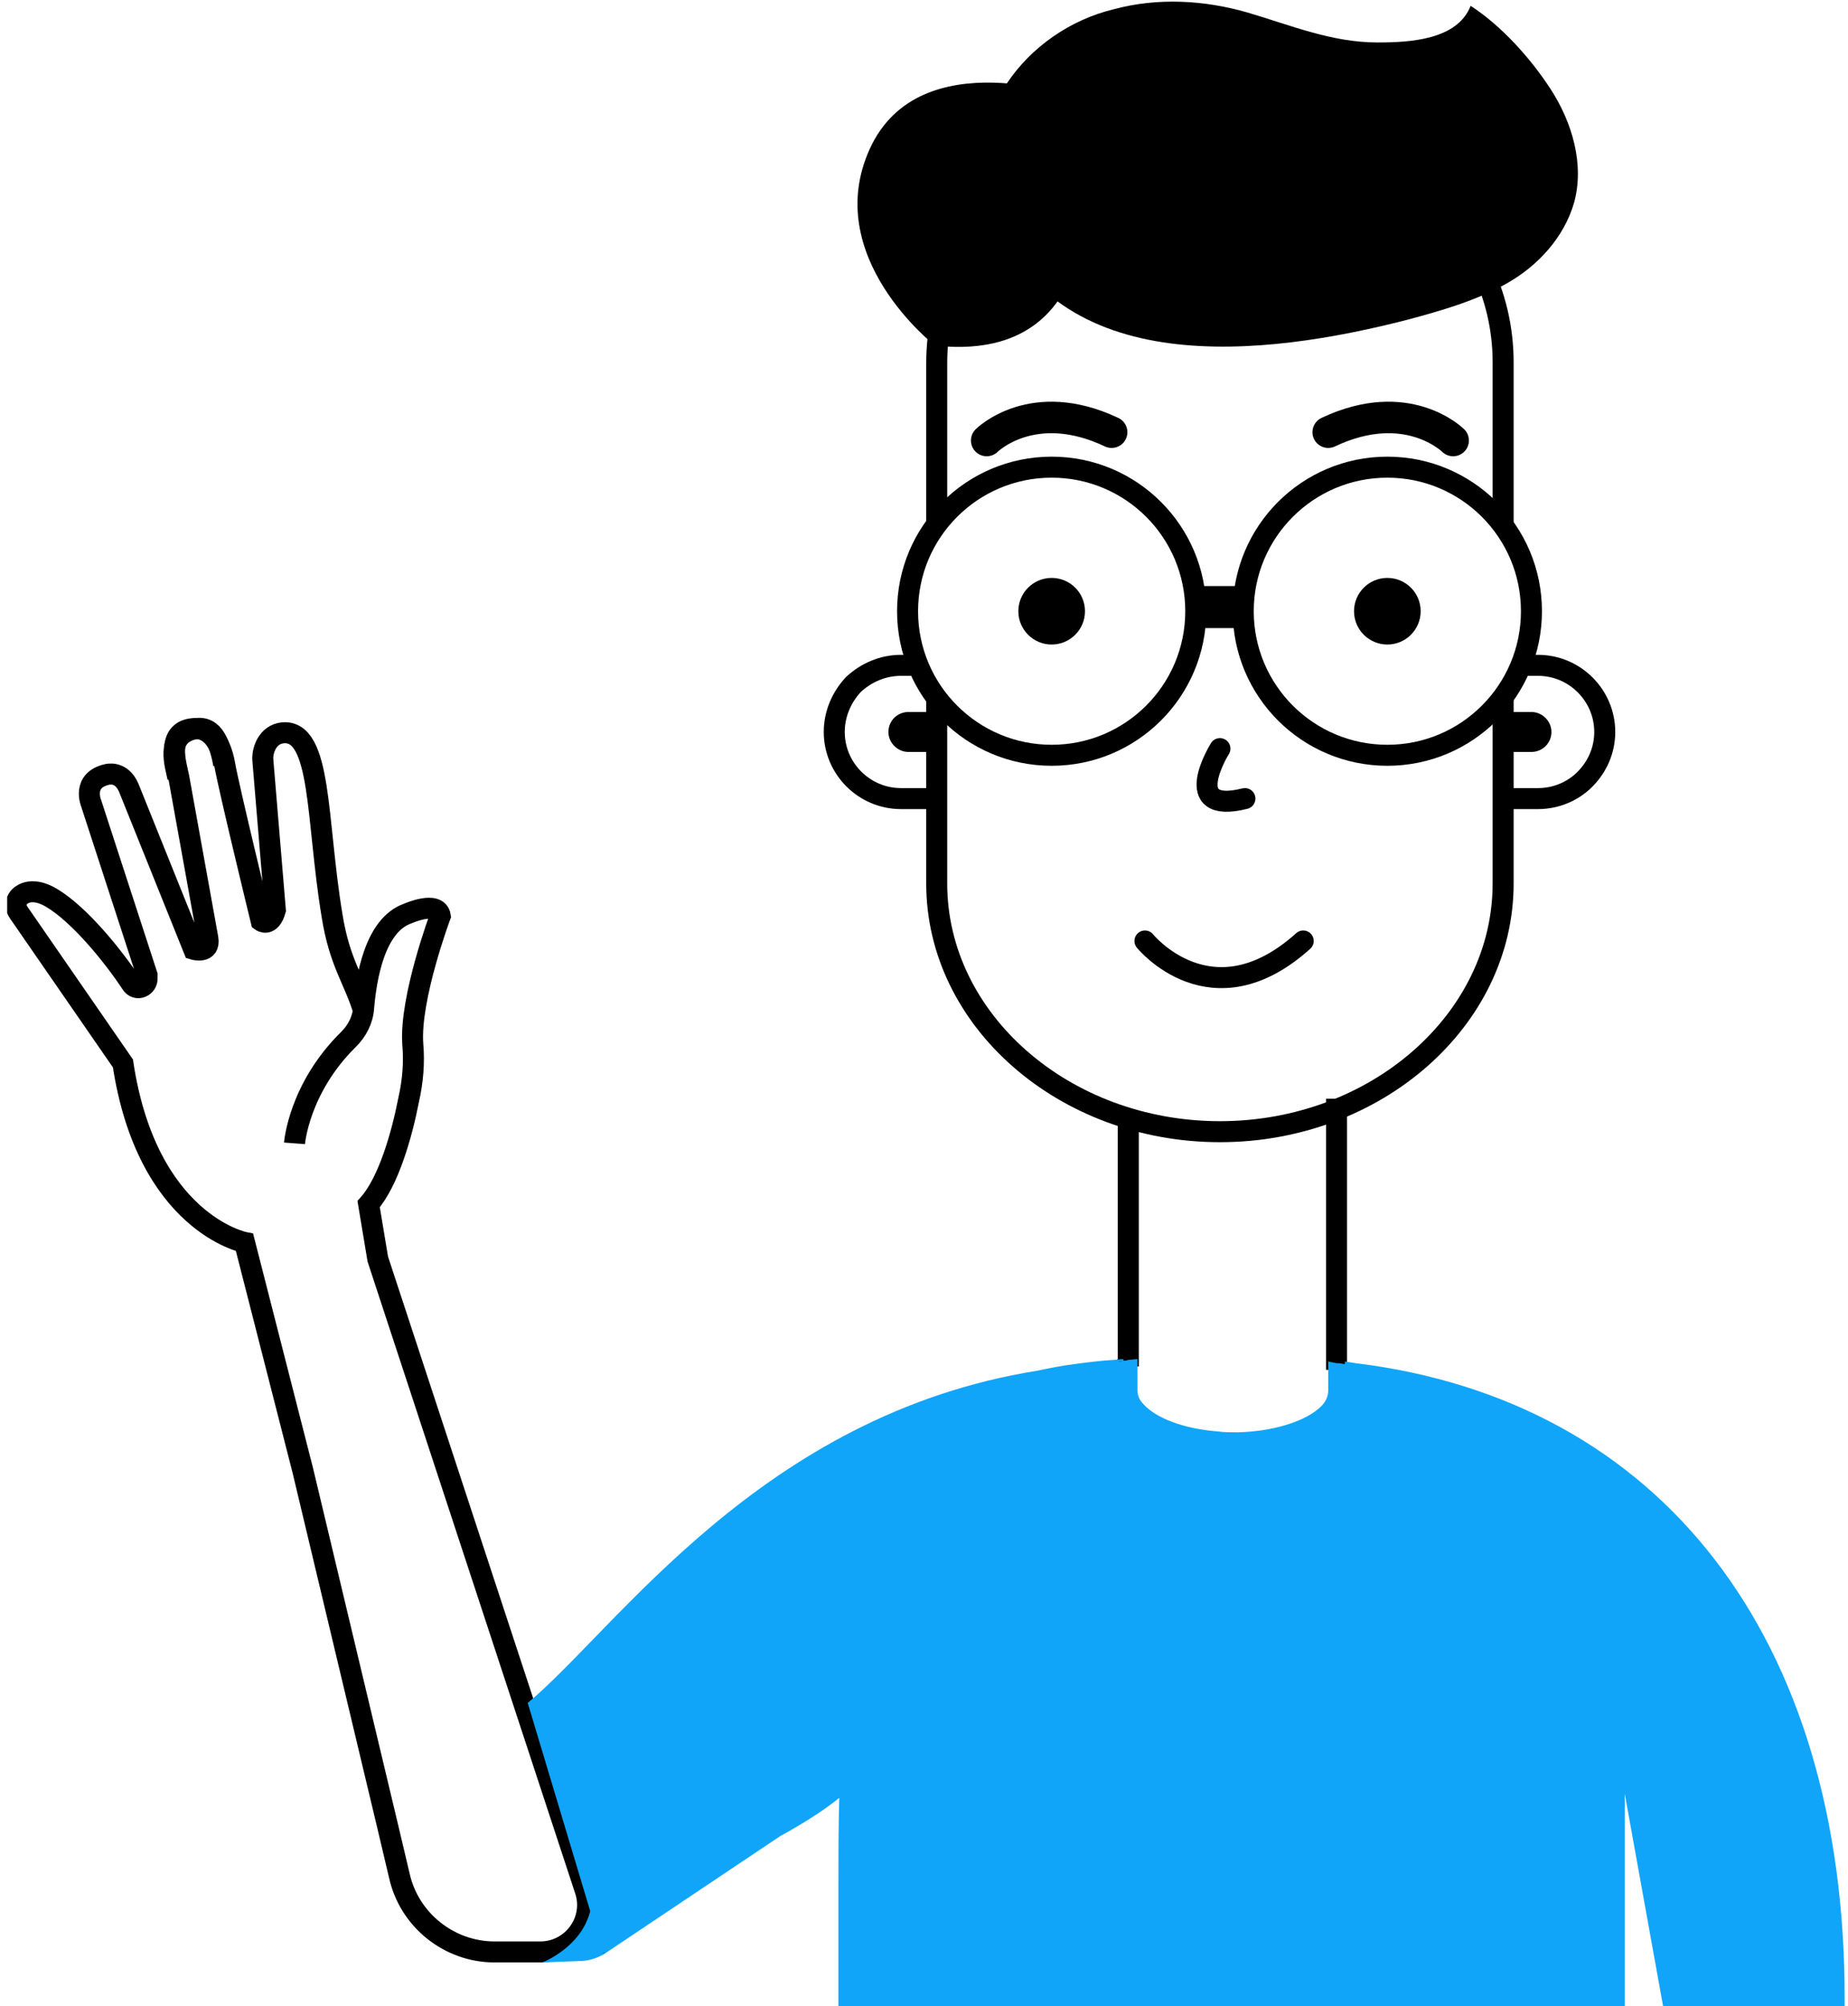 <svg width="176" height="191" viewBox="0 0 176 191" fill="none" xmlns="http://www.w3.org/2000/svg">
<g clip-path="url(#clip0)">
<path d="M94.367 20.059C100.476 36.392 120.467 33.934 134.032 30.446C137.285 29.574 140.616 28.622 143.552 26.957C146.487 25.292 148.946 22.596 149.898 19.346C150.929 15.699 149.739 11.655 147.677 8.484C145.773 5.55 142.996 2.458 140.061 0.555C138.792 3.806 134.27 4.044 131.176 4.044C126.813 4.044 122.847 2.379 118.801 1.189C114.676 -3.39746e-06 110.233 -0.238 106.108 0.872C97.779 2.854 91.115 11.338 94.367 20.059Z" fill="black"/>
<path d="M106.822 129.395C106.584 129.395 106.505 129.395 106.346 129.474L106.822 129.395Z" fill="black"/>
<path d="M106.822 129.395C106.584 129.395 106.505 129.395 106.346 129.474L106.822 129.395Z" fill="black"/>
<path d="M89.211 49.871V34.569C89.211 21.566 101.348 10.941 116.183 10.941C123.56 10.941 130.303 13.558 135.222 17.839C140.14 22.121 143.155 27.988 143.155 34.489V49.792" stroke="black" stroke-width="2" stroke-miterlimit="10"/>
<path d="M143.155 66.442V84.122C143.155 97.125 131.017 107.75 116.183 107.75C101.348 107.75 89.211 97.125 89.211 84.122V66.442" stroke="black" stroke-width="2" stroke-miterlimit="10"/>
<path d="M100.159 71.912C107.738 71.912 113.882 65.771 113.882 58.196C113.882 50.621 107.738 44.48 100.159 44.48C92.579 44.48 86.435 50.621 86.435 58.196C86.435 65.771 92.579 71.912 100.159 71.912Z" stroke="black" stroke-width="2" stroke-miterlimit="10"/>
<path d="M132.128 71.912C139.708 71.912 145.852 65.771 145.852 58.196C145.852 50.621 139.708 44.48 132.128 44.48C124.548 44.48 118.404 50.621 118.404 58.196C118.404 65.771 124.548 71.912 132.128 71.912Z" stroke="black" stroke-width="2" stroke-miterlimit="10"/>
<path d="M113.803 57.8H118.563" stroke="black" stroke-width="4" stroke-miterlimit="10"/>
<path d="M127.21 105.609H127.289V130.426" stroke="black" stroke-width="2" stroke-miterlimit="10"/>
<path d="M107.457 130.108V106.243" stroke="black" stroke-width="2" stroke-miterlimit="10"/>
<path d="M100.158 61.367C101.911 61.367 103.331 59.947 103.331 58.196C103.331 56.444 101.911 55.025 100.158 55.025C98.406 55.025 96.985 56.444 96.985 58.196C96.985 59.947 98.406 61.367 100.158 61.367Z" fill="black"/>
<path d="M132.128 61.367C133.881 61.367 135.301 59.947 135.301 58.196C135.301 56.444 133.881 55.025 132.128 55.025C130.376 55.025 128.955 56.444 128.955 58.196C128.955 59.947 130.376 61.367 132.128 61.367Z" fill="black"/>
<path d="M87.386 63.349H85.8C84.055 63.349 82.468 64.063 81.278 65.173C80.167 66.362 79.453 67.948 79.453 69.692C79.453 73.181 82.309 76.035 85.8 76.035H88.973" stroke="black" stroke-width="2" stroke-miterlimit="10"/>
<path d="M144.9 63.349H146.487C149.977 63.349 152.833 66.204 152.833 69.692C152.833 71.437 152.119 73.022 150.929 74.212C149.818 75.322 148.232 76.035 146.487 76.035H143.313" stroke="black" stroke-width="2" stroke-miterlimit="10"/>
<path d="M89.052 67.79V71.595H86.514C85.483 71.595 84.61 70.723 84.61 69.692C84.61 69.137 84.848 68.662 85.165 68.345C85.483 68.027 85.959 67.79 86.514 67.79H89.052Z" fill="black"/>
<path d="M143.313 71.595V67.79H145.852C146.883 67.79 147.756 68.662 147.756 69.692C147.756 70.247 147.518 70.723 147.201 71.04C146.883 71.357 146.407 71.595 145.852 71.595H143.313Z" fill="black"/>
<path d="M116.183 71.278C116.183 71.278 112.216 77.621 118.563 76.035" stroke="black" stroke-width="2" stroke-miterlimit="10" stroke-linecap="round"/>
<path d="M109.043 89.593C109.043 89.593 115.39 97.442 124.116 89.593" stroke="black" stroke-width="2" stroke-miterlimit="10" stroke-linecap="round"/>
<path d="M93.971 41.942C93.971 41.942 98.334 37.582 105.87 41.15" stroke="black" stroke-width="3" stroke-miterlimit="10" stroke-linecap="round"/>
<path d="M138.395 41.942C138.395 41.942 134.032 37.582 126.496 41.15" stroke="black" stroke-width="3" stroke-miterlimit="10" stroke-linecap="round"/>
<path d="M89.052 32.904C89.052 32.904 78.105 24.42 82.865 14.113C87.624 3.806 102.697 9.356 102.697 9.356C102.697 9.356 108.726 35.044 89.052 32.904Z" fill="black"/>
<path d="M34.633 96.254C33.681 93.162 32.332 91.655 31.618 87.136C30.111 78.097 30.666 69.455 26.938 69.772C25.43 69.931 24.954 71.517 25.034 72.389L26.224 86.66C25.748 88.325 24.875 87.691 24.875 87.691C24.875 87.691 21.781 75.005 21.385 72.706C20.988 70.486 19.877 69.217 18.37 69.376C15.752 69.614 16.784 72.785 17.022 73.974L19.798 89.356C20.036 90.862 18.45 90.387 18.45 90.387L12.262 75.005C11.548 73.34 10.199 73.737 10.199 73.737C7.74 74.292 8.692 76.512 8.692 76.512L14.007 92.844C14.007 92.924 14.007 93.003 14.007 93.082C14.086 93.954 12.976 94.43 12.5 93.637C10.834 91.1 7.581 87.057 4.884 85.471C3.536 84.678 2.584 84.837 2.028 85.233C1.473 85.629 1.394 86.343 1.79 86.898L11.707 101.249C14.007 116.472 23.289 118.295 23.289 118.295L28.842 140.02L37.013 174.271L38.044 178.632C38.996 182.834 42.803 185.847 47.087 185.847H51.45C54.544 185.847 56.686 182.834 55.734 179.98L35.981 119.881L35.109 114.648C37.013 112.507 38.282 107.988 38.916 104.737C39.313 102.993 39.472 101.17 39.313 99.425C38.996 95.064 41.931 87.215 41.931 87.215C41.693 85.709 38.837 86.977 38.837 86.977C35.664 88.087 34.871 93.162 34.633 95.937C34.553 97.126 33.998 98.157 33.205 98.95C28.445 103.627 28.048 108.86 28.048 108.86" stroke="black" stroke-width="2" stroke-miterlimit="10"/>
<path d="M21.305 72.784C20.909 70.564 20.195 68.9 18.291 69.454C15.752 70.168 16.704 72.864 16.942 74.053" stroke="black" stroke-width="2" stroke-miterlimit="10"/>
<path d="M175.68 190.207V191H158.386L154.737 170.782V191H79.85V179.504C79.85 176.729 79.85 173.954 79.929 171.179C78.263 172.526 76.439 173.636 74.297 174.826L57.717 185.926C57.638 186.005 57.559 186.005 57.479 186.084C56.765 186.481 55.972 186.719 55.099 186.719L51.651 186.849C51.651 186.849 55.337 185.45 56.21 181.961L50.26 162.14C58.748 155.083 72.472 134.707 98.81 130.505C99.92 130.267 101.11 130.029 102.379 129.87C103.569 129.712 104.759 129.553 106.108 129.474L106.981 129.395V129.553L106.505 129.633C106.663 129.633 106.743 129.633 106.901 129.553H106.981C107.139 129.553 107.298 129.553 107.457 129.474H107.536L108.329 129.395V132.408C108.329 132.804 108.488 133.28 108.884 133.676C110.074 135.024 112.772 136.055 116.024 136.293C116.579 136.372 117.135 136.372 117.69 136.372C117.769 136.372 117.849 136.372 117.849 136.372H117.928C121.101 136.293 124.036 135.421 125.544 134.152C126.02 133.756 126.496 133.201 126.496 132.408V129.633L127.289 129.791H127.447C127.685 129.791 127.844 129.87 128.082 129.87V129.633L129.113 129.791C158.227 133.359 175.68 155.956 175.68 190.207Z" fill="#10A5F9"/>
<path d="M57.638 185.846L57.4 186.005C57.479 186.005 57.559 185.926 57.638 185.846Z" fill="black"/>
</g>
<defs>
<clipPath id="clip0">
<rect width="175" height="191" fill="white" transform="translate(0.68)"/>
</clipPath>
</defs>
</svg>
